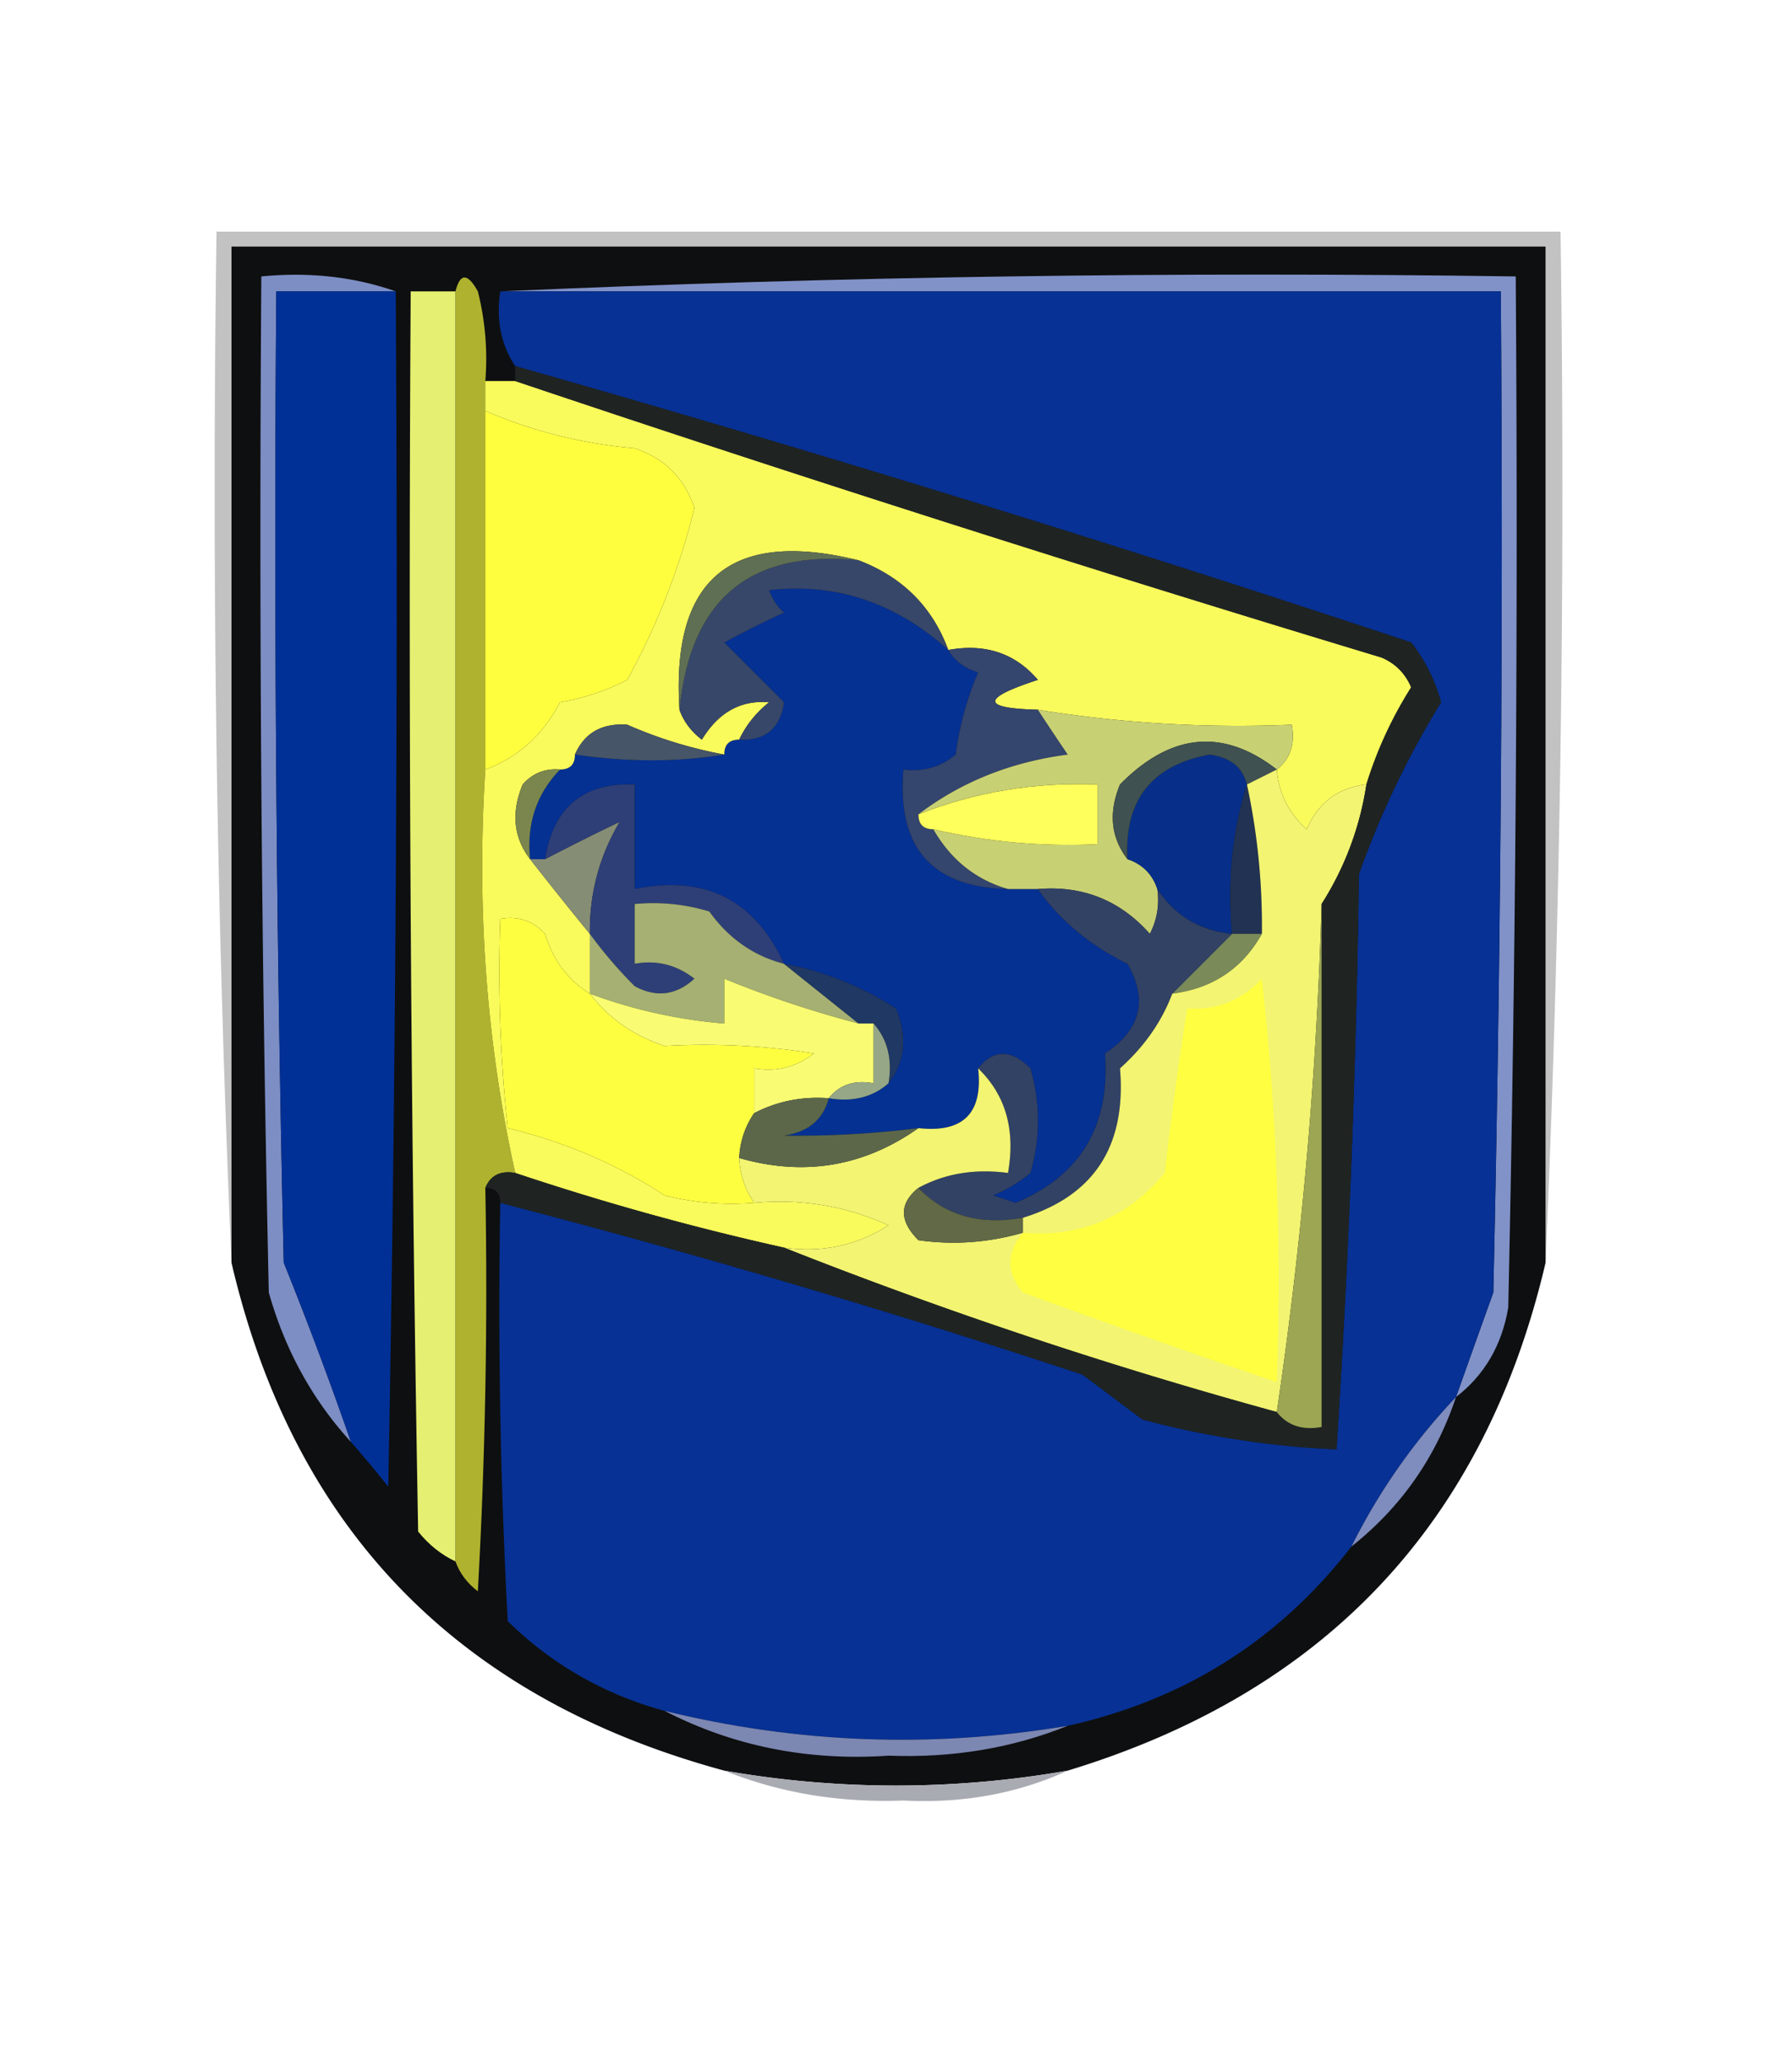 <svg xmlns="http://www.w3.org/2000/svg" width="120" height="138" style="shape-rendering:geometricPrecision;text-rendering:geometricPrecision;image-rendering:optimizeQuality;fill-rule:evenodd;clip-rule:evenodd"><path style="opacity:1" fill="#c2c2c2" d="M103.5 84.5v-68h-88v68a1190.885 1190.885 0 0 1-1-69h90a1190.26 1190.26 0 0 1-1 69z"/><path style="opacity:1" fill="#0e0f10" d="M103.5 84.5c-4.082 17.419-14.749 28.752-32 34a66.641 66.641 0 0 1-23 0c-17.842-4.84-28.842-16.173-33-34v-68h88v68z"/><path style="opacity:1" fill="#7d8ec4" d="M26.5 19.5h-8c-.167 21.67 0 43.336.5 65a263.756 263.756 0 0 1 4.5 12c-2.58-2.82-4.414-6.154-5.5-10-.5-22.664-.667-45.33-.5-68 3.213-.31 6.213.023 9 1z"/><path style="opacity:1" fill="#8192c8" d="M33.5 19.5c22.494-.997 45.16-1.33 68-1 .167 23.002 0 46.002-.5 69-.424 2.525-1.59 4.525-3.5 6 .82-2.312 1.653-4.646 2.5-7 .5-22.33.667-44.664.5-67h-67z"/><path style="opacity:1" fill="#003096" d="M26.5 19.5c.167 26.669 0 53.335-.5 80a81.718 81.718 0 0 0-2.5-3 263.756 263.756 0 0 0-4.5-12 2112.9 2112.9 0 0 1-.5-65h8z"/><path style="opacity:1" fill="#afb22e" d="M32.5 25.5v26c-.595 9.265.072 18.265 2 27-.992-.172-1.658.162-2 1 .166 9.006 0 18.006-.5 27-.717-.544-1.217-1.211-1.5-2v-85c.31-1.238.81-1.238 1.5 0 .495 1.973.662 3.973.5 6z"/><path style="opacity:1" fill="#073194" d="M33.5 19.5h67c.167 22.336 0 44.67-.5 67-.847 2.354-1.68 4.688-2.5 7a41.17 41.17 0 0 0-7 10c-4.85 6.263-11.183 10.263-19 12-9.077 1.518-18.077 1.185-27-1-4.015-1.091-7.515-3.091-10.5-6-.5-9.327-.666-18.66-.5-28a618.925 618.925 0 0 1 39 11.5l4 3a60.707 60.707 0 0 0 13 2A758.864 758.864 0 0 0 91 58.5 60.824 60.824 0 0 1 96.5 47a11.292 11.292 0 0 0-2-4 1413.634 1413.634 0 0 0-60-18.5c-.951-1.419-1.285-3.085-1-5z"/><path style="opacity:1" fill="#fffe3e" d="M32.5 27.5a32.122 32.122 0 0 0 10 2.5c2 .667 3.333 2 4 4A47.194 47.194 0 0 1 42 45.5a15.276 15.276 0 0 1-4.5 1.5c-1.15 2.2-2.818 3.7-5 4.5v-24z"/><path style="opacity:1" fill="#053193" d="M63.5 43.5c.417.722 1.084 1.222 2 1.5a20.435 20.435 0 0 0-1.5 5.5c-1.011.837-2.178 1.17-3.5 1-.444 5.218 1.89 7.884 7 8h2c1.487 2.105 3.487 3.772 6 5 1.395 2.419.895 4.419-1.5 6 .347 4.87-1.653 8.203-6 10l-1.5-.5a9.468 9.468 0 0 0 2.5-1.5 12.5 12.5 0 0 0 0-7c-1.292-1.291-2.458-1.291-3.5 0 .333 3-1 4.333-4 4a65.024 65.024 0 0 1-9 .5c1.62-.236 2.62-1.069 3-2.5 1.599.268 2.932-.066 4-1 1.113-1.446 1.28-3.113.5-5a20.812 20.812 0 0 0-7.5-3c-1.974-4.293-5.307-5.96-10-5v-7c-3.449-.124-5.449 1.543-6 5h-1c-.248-2.358.42-4.358 2-6 .667 0 1-.333 1-1 3.535.512 6.868.512 10 0 0-.667.333-1 1-1 1.752.082 2.752-.75 3-2.5l-4-4a67.683 67.683 0 0 1 4-2 3.646 3.646 0 0 1-1-1.5c4.465-.512 8.465.821 12 4z"/><path style="opacity:1" fill="#f9fa5c" d="M32.5 25.5h2a1972.262 1972.262 0 0 0 58 18.5c.928.388 1.595 1.055 2 2a26.985 26.985 0 0 0-3 6.5c-1.884.212-3.217 1.212-4 3-1.205-1.077-1.872-2.41-2-4 .904-.709 1.237-1.709 1-3a84.113 84.113 0 0 1-17-1c-3.81-.096-3.81-.762 0-2-1.522-1.782-3.522-2.45-6-2-1.062-2.878-3.062-4.878-6-6-8.56-2.105-12.56 1.228-12 10 .283.79.783 1.456 1.5 2 1.113-1.83 2.613-2.663 4.5-2.5-.88.708-1.547 1.542-2 2.5-.667 0-1 .333-1 1a29.313 29.313 0 0 1-6.5-2c-1.7-.113-2.866.553-3.5 2 0 .667-.333 1-1 1-.996-.086-1.83.248-2.5 1-.78 1.887-.613 3.554.5 5a274.753 274.753 0 0 0 4 5v4c-1.465-.906-2.465-2.239-3-4-.825-.886-1.825-1.219-3-1-.166 4.678 0 9.345.5 14 3.831.925 7.331 2.425 10.5 4.5 1.973.496 3.973.662 6 .5 3.15-.289 6.15.211 9 1.5-2.094 1.352-4.427 1.852-7 1.5a179.904 179.904 0 0 1-18-5c-1.928-8.735-2.595-17.735-2-27 2.182-.8 3.85-2.3 5-4.5a15.276 15.276 0 0 0 4.5-1.5A47.194 47.194 0 0 0 46.5 34c-.667-2-2-3.333-4-4a32.122 32.122 0 0 1-10-2.5v-2z"/><path style="opacity:1" fill="#37476a" d="M57.5 37.5c2.938 1.122 4.938 3.122 6 6-3.535-3.179-7.535-4.512-12-4 .21.586.543 1.086 1 1.5a67.683 67.683 0 0 0-4 2l4 4c-.248 1.75-1.248 2.582-3 2.5.453-.958 1.12-1.792 2-2.5-1.887-.163-3.387.67-4.5 2.5-.717-.544-1.217-1.21-1.5-2 .727-7.402 4.727-10.735 12-10z"/><path style="opacity:1" fill="#5f6f53" d="M57.5 37.5c-7.273-.735-11.273 2.598-12 10-.56-8.772 3.44-12.105 12-10z"/><path style="opacity:1" fill="#e5ef71" d="M30.5 19.5v85c-.958-.453-1.792-1.119-2.5-2-.5-27.665-.667-55.331-.5-83h3z"/><path style="opacity:1" fill="#34456e" d="M63.5 43.5c2.478-.45 4.478.218 6 2-3.81 1.238-3.81 1.904 0 2a186.2 186.2 0 0 0 2 3c-3.809.496-7.142 1.83-10 4 0 .667.333 1 1 1 1.172 2.039 2.838 3.372 5 4-5.11-.116-7.444-2.782-7-8 1.322.17 2.489-.163 3.5-1a20.435 20.435 0 0 1 1.5-5.5c-.916-.278-1.583-.778-2-1.5z"/><path style="opacity:1" fill="#465568" d="M48.5 50.5c-3.132.512-6.465.512-10 0 .634-1.447 1.8-2.113 3.5-2a29.313 29.313 0 0 0 6.5 2z"/><path style="opacity:1" fill="#c8d074" d="M69.5 47.5a84.113 84.113 0 0 0 17 1c.237 1.291-.096 2.291-1 3-3.594-2.785-7.094-2.452-10.5 1-.78 1.887-.613 3.554.5 5 1 .333 1.667 1 2 2a4.932 4.932 0 0 1-.5 3c-1.995-2.247-4.495-3.247-7.5-3h-2c-2.162-.628-3.828-1.961-5-4 3.6.844 7.266 1.177 11 1v-4c-4.223-.16-8.223.506-12 2 2.858-2.17 6.191-3.504 10-4a186.2 186.2 0 0 1-2-3z"/><path style="opacity:1" fill="#072f89" d="M83.5 52.5c-.98 3.125-1.313 6.458-1 10-2.164-.221-3.83-1.221-5-3-.333-1-1-1.667-2-2-.215-3.95 1.618-6.284 5.5-7 1.376.184 2.209.85 2.5 2z"/><path style="opacity:1" fill="#7a864e" d="M37.5 51.5c-1.58 1.642-2.248 3.642-2 6-1.113-1.446-1.28-3.113-.5-5 .67-.752 1.504-1.086 2.5-1z"/><path style="opacity:1" fill="#fefe5c" d="M62.5 55.5c-.667 0-1-.333-1-1 3.777-1.494 7.777-2.16 12-2v4c-3.734.177-7.4-.156-11-1z"/><path style="opacity:1" fill="#3f5151" d="m85.5 51.5-2 1c-.291-1.15-1.124-1.816-2.5-2-3.882.716-5.715 3.05-5.5 7-1.113-1.446-1.28-3.113-.5-5 3.406-3.452 6.906-3.785 10.5-1z"/><path style="opacity:1" fill="#868d75" d="M39.5 62.5a274.753 274.753 0 0 1-4-5h1c1.782-.927 3.45-1.76 5-2.5-1.367 2.301-2.034 4.801-2 7.5z"/><path style="opacity:1" fill="#223252" d="M83.5 52.5a44.834 44.834 0 0 1 1 10h-2c-.313-3.542.02-6.875 1-10z"/><path style="opacity:1" fill="#2e3f78" d="M52.5 64.5c-2.044-.531-3.71-1.698-5-3.5-1.634-.493-3.3-.66-5-.5v4c1.478-.262 2.811.071 4 1-1.223 1.114-2.556 1.28-4 .5a30.139 30.139 0 0 1-3-3.5c-.034-2.699.633-5.199 2-7.5-1.55.74-3.218 1.573-5 2.5.551-3.457 2.551-5.124 6-5v7c4.693-.96 8.026.707 10 5z"/><path style="opacity:1" fill="#fefe41" d="M39.5 66.5c1.249 1.636 2.916 2.803 5 3.5 3.39-.187 6.722-.02 10 .5-1.189.929-2.522 1.262-4 1v3a5.728 5.728 0 0 0-1 3 5.728 5.728 0 0 0 1 3 18.436 18.436 0 0 1-6-.5c-3.169-2.075-6.669-3.575-10.5-4.5a98.433 98.433 0 0 1-.5-14c1.175-.219 2.175.114 3 1 .535 1.761 1.535 3.094 3 4z"/><path style="opacity:1" fill="#7a8a59" d="M82.5 62.5h2c-1.302 2.322-3.302 3.655-6 4l4-4z"/><path style="opacity:1" fill="#a5b072" d="m52.5 64.5 5 4a71.232 71.232 0 0 1-9-3v3a33.685 33.685 0 0 1-9-2v-4a30.139 30.139 0 0 0 3 3.5c1.444.78 2.777.614 4-.5-1.189-.929-2.522-1.262-4-1v-4c1.7-.16 3.366.007 5 .5 1.29 1.802 2.956 2.969 5 3.5z"/><path style="opacity:1" fill="#203864" d="M52.5 64.5a20.812 20.812 0 0 1 7.5 3c.78 1.887.613 3.554-.5 5 .268-1.599-.066-2.932-1-4h-1l-5-4z"/><path style="opacity:1" fill="#324265" d="M69.5 59.5c3.005-.247 5.505.753 7.5 3 .483-.948.65-1.948.5-3 1.17 1.779 2.836 2.779 5 3l-4 4c-.708 1.878-1.874 3.544-3.5 5 .43 5.196-1.736 8.529-6.5 10-2.888.51-5.221-.156-7-2 1.765-.961 3.765-1.295 6-1 .51-2.888-.156-5.221-2-7 1.042-1.291 2.208-1.291 3.5 0a12.5 12.5 0 0 1 0 7 9.468 9.468 0 0 1-2.5 1.5l1.5.5c4.347-1.797 6.347-5.13 6-10 2.395-1.581 2.895-3.581 1.5-6-2.513-1.228-4.513-2.895-6-5z"/><path style="opacity:1" fill="#f9fc72" d="M57.5 68.5h1v4c-1.291-.237-2.291.096-3 1-1.791-.134-3.458.2-5 1v-3c1.478.262 2.811-.071 4-1a47.027 47.027 0 0 0-10-.5c-2.084-.697-3.751-1.864-5-3.5a33.685 33.685 0 0 0 9 2v-3a71.232 71.232 0 0 0 9 3z"/><path style="opacity:1" fill="#95a787" d="M58.5 68.5c.934 1.068 1.268 2.401 1 4-1.068.934-2.401 1.268-4 1 .709-.904 1.709-1.237 3-1v-4z"/><path style="opacity:1" fill="#f2f472" d="M85.5 51.5c.128 1.59.795 2.923 2 4 .783-1.788 2.116-2.788 4-3a20.536 20.536 0 0 1-3 8 288.18 288.18 0 0 1-3 34 319.104 319.104 0 0 1-33-11c2.573.352 4.906-.148 7-1.5-2.85-1.289-5.85-1.789-9-1.5a5.728 5.728 0 0 1-1-3c4.34 1.247 8.34.58 12-2 3 .333 4.333-1 4-4 1.844 1.779 2.51 4.112 2 7-2.235-.295-4.235.039-6 1-1.291 1.042-1.291 2.208 0 3.5 2.347.334 4.68.167 7-.5v-1c4.764-1.471 6.93-4.804 6.5-10 1.626-1.456 2.792-3.122 3.5-5 2.698-.345 4.698-1.678 6-4 .04-3.38-.293-6.714-1-10l2-1z"/><path style="opacity:1" fill="#fffe40" d="M68.5 82.5c3.85.322 7.017-1.011 9.5-4a247.5 247.5 0 0 1 1.5-11c1.984.117 3.65-.55 5-2a183.123 183.123 0 0 1 1 27 754.542 754.542 0 0 1-17-6c-1.126-1.308-1.126-2.642 0-4z"/><path style="opacity:1" fill="#5c674a" d="M55.5 73.5c-.38 1.431-1.38 2.264-3 2.5a65.024 65.024 0 0 0 9-.5c-3.66 2.58-7.66 3.247-12 2a5.728 5.728 0 0 1 1-3c1.542-.8 3.209-1.134 5-1z"/><path style="opacity:1" fill="#1f2423" d="M34.5 24.5c20.16 5.73 40.16 11.896 60 18.5a11.292 11.292 0 0 1 2 4A60.824 60.824 0 0 0 91 58.5 758.864 758.864 0 0 1 89.5 97a60.707 60.707 0 0 1-13-2l-4-3a618.925 618.925 0 0 0-39-11.5c0-.667-.333-1-1-1 .342-.838 1.008-1.172 2-1a179.904 179.904 0 0 0 18 5 319.104 319.104 0 0 0 33 11c.709.904 1.709 1.237 3 1v-35a20.536 20.536 0 0 0 3-8 26.985 26.985 0 0 1 3-6.5c-.405-.945-1.072-1.612-2-2a1972.262 1972.262 0 0 1-58-18.5v-1z"/><path style="opacity:1" fill="#616946" d="M61.5 79.5c1.779 1.844 4.112 2.51 7 2v1c-2.32.667-4.653.834-7 .5-1.291-1.292-1.291-2.458 0-3.5z"/><path style="opacity:1" fill="#9da653" d="M88.5 60.5v35c-1.291.237-2.291-.096-3-1a288.18 288.18 0 0 0 3-34z"/><path style="opacity:1" fill="#7f8cbe" d="M97.5 93.5c-1.351 4.042-3.685 7.375-7 10a41.17 41.17 0 0 1 7-10z"/><path style="opacity:1" fill="#7c87b2" d="M44.5 114.5c8.923 2.185 17.923 2.518 27 1-3.723 1.497-7.723 2.163-12 2-5.398.366-10.398-.634-15-3z"/><path style="opacity:1" fill="#a9abb3" d="M48.5 118.5a66.641 66.641 0 0 0 23 0c-3.365 1.539-7.031 2.206-11 2-4.277.163-8.277-.503-12-2z"/></svg>